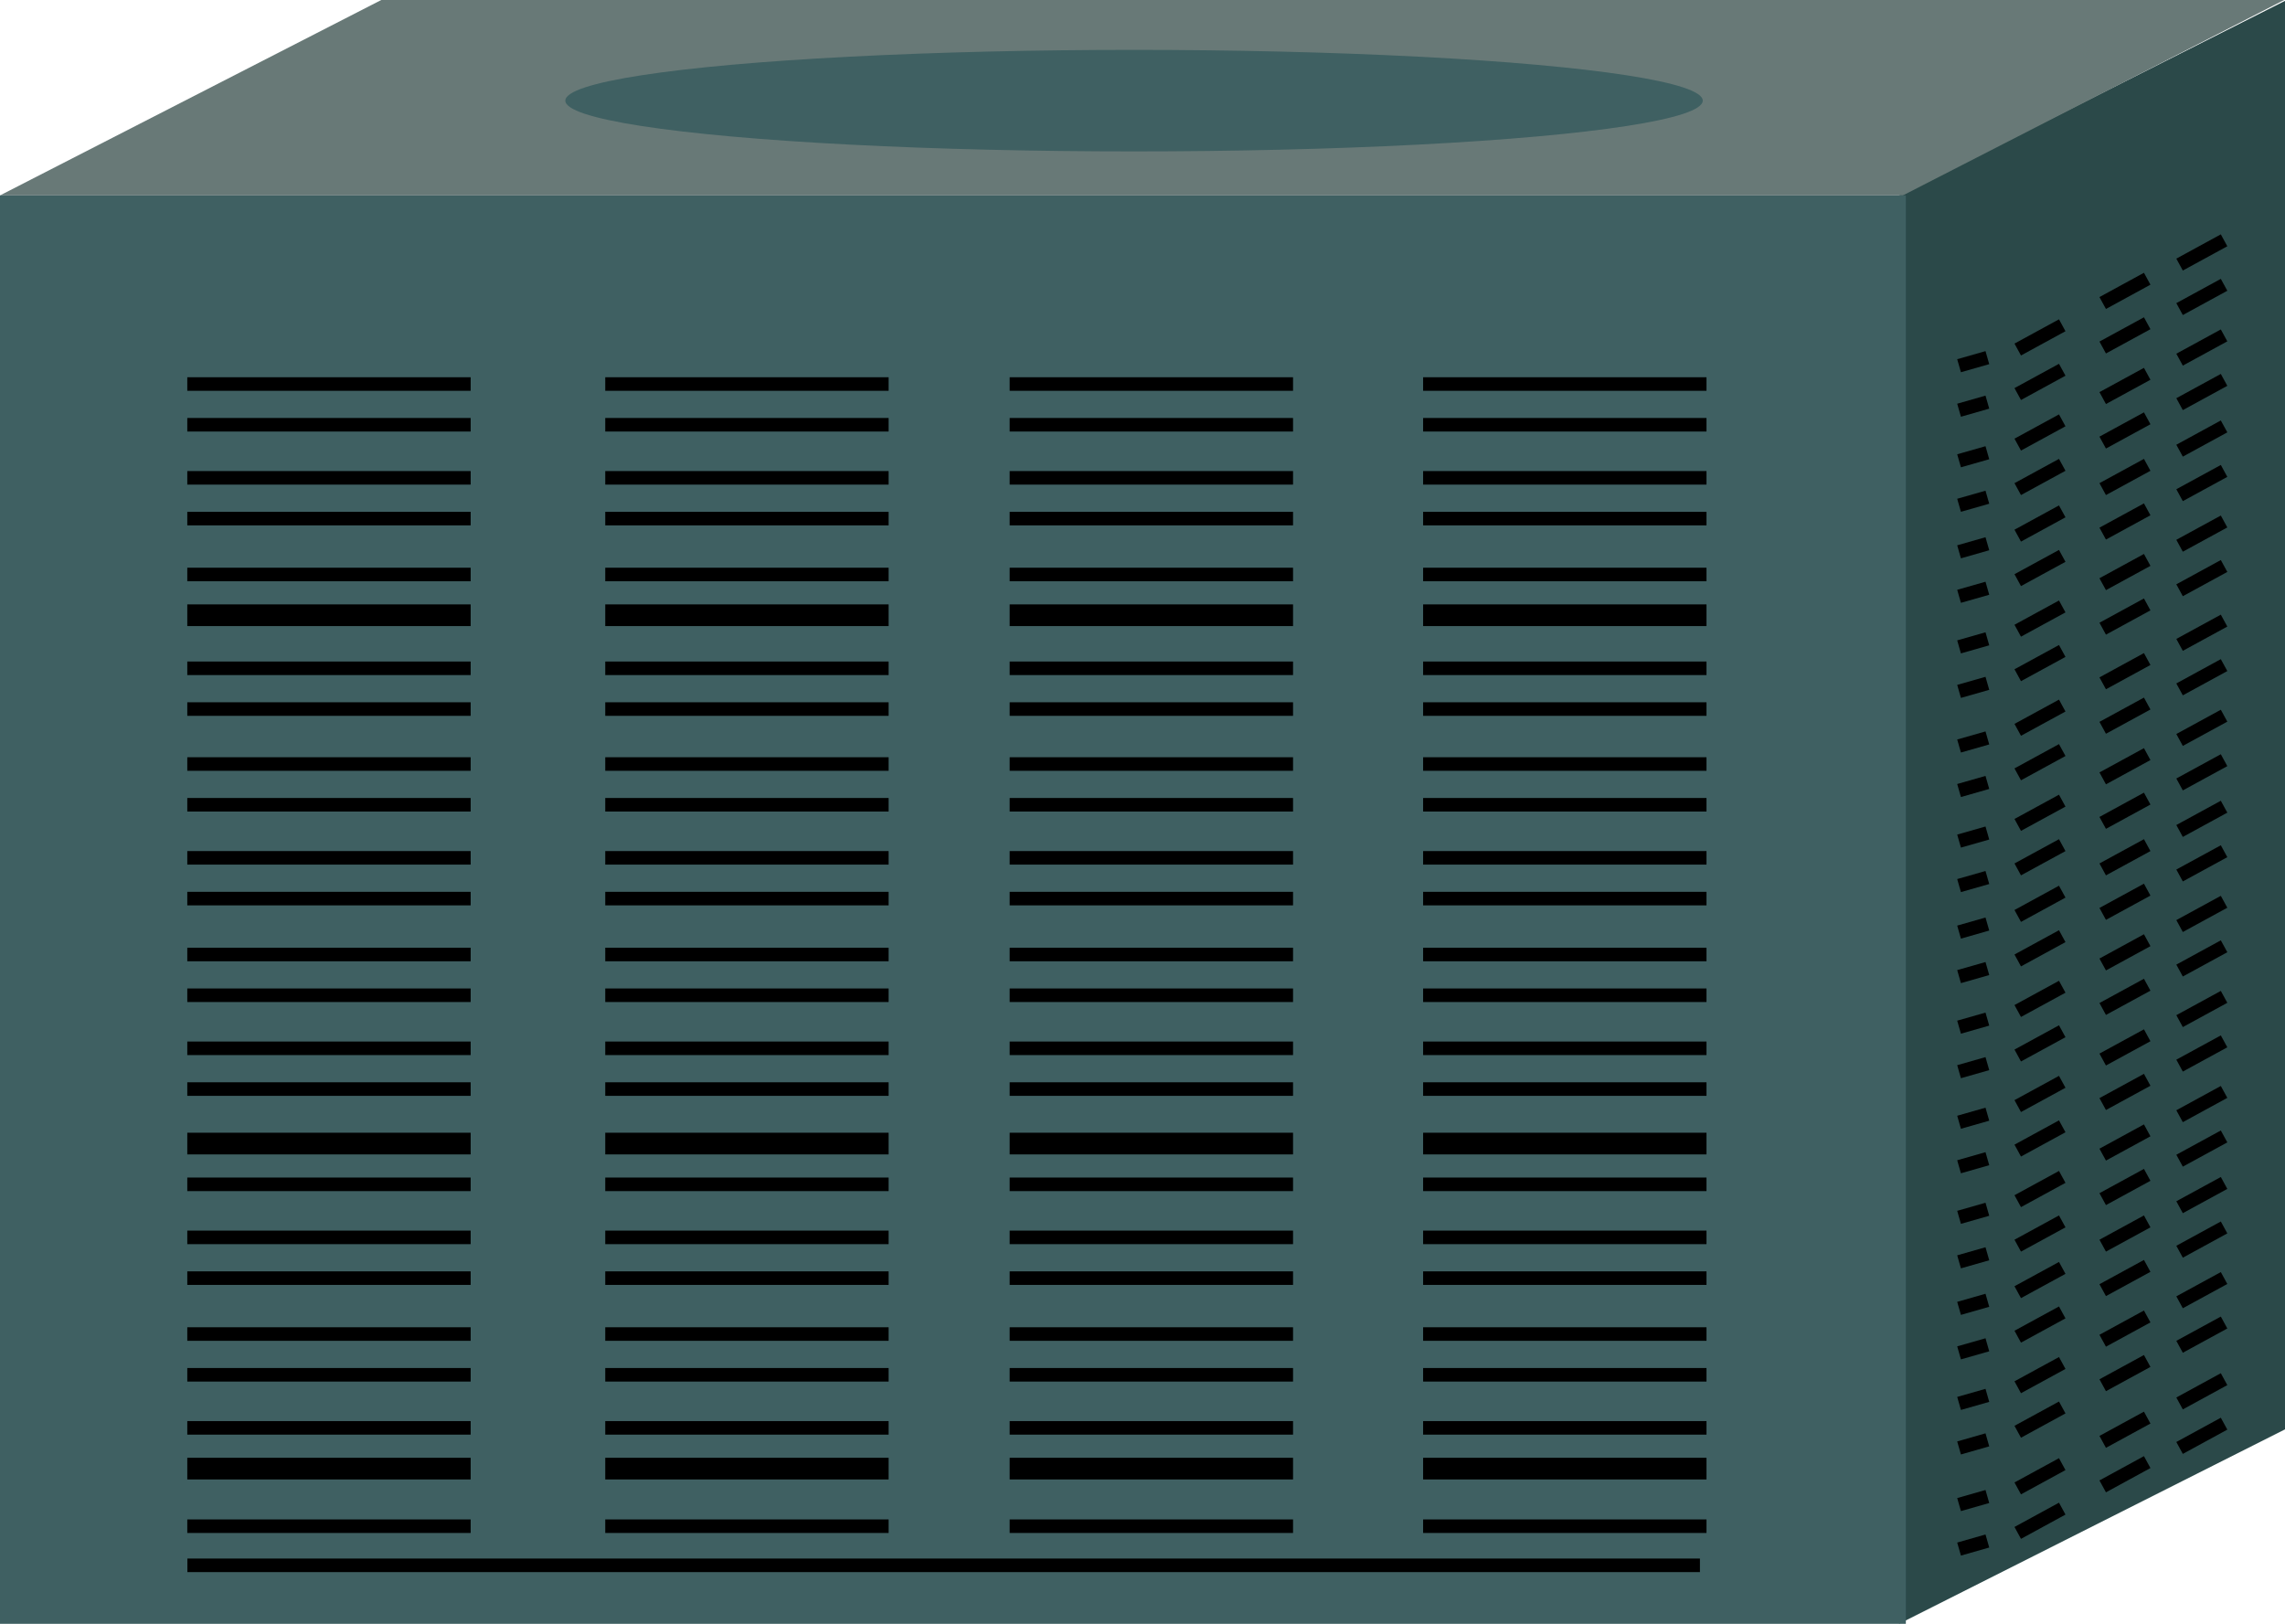 <?xml version="1.0" encoding="utf-8"?>
<!-- Generator: Adobe Illustrator 15.0.0, SVG Export Plug-In . SVG Version: 6.00 Build 0)  -->
<!DOCTYPE svg PUBLIC "-//W3C//DTD SVG 1.1 Tiny//EN" "http://www.w3.org/Graphics/SVG/1.1/DTD/svg11-tiny.dtd">
<svg version="1.1" baseProfile="tiny" id="_x31_7" xmlns="http://www.w3.org/2000/svg" xmlns:xlink="http://www.w3.org/1999/xlink"
	 x="0px" y="0px" width="126.422px" height="89.85px" viewBox="0 0 126.422 89.85" xml:space="preserve">
<g>
	<polygon fill="#2B4949" points="105.07,89.85 126.422,79.091 126.422,0.048 105.07,10.807 	"/>
	<polygon fill="#687977" points="0,10.813 105.28,10.813 126.374,0 21.094,0 	"/>
	<rect y="10.812" fill="#3F6062" width="105.445" height="79.037"/>
	<ellipse fill="#3F6062" cx="62.743" cy="5.569" rx="31.465" ry="2.809"/>
	<line fill="none" stroke="#000000" stroke-width="0.75" x1="10.368" y1="86.614" x2="94.052" y2="86.614"/>
	<g>
		<g>
			<line fill="none" stroke="#000000" stroke-width="0.75" x1="10.362" y1="21.249" x2="26.04" y2="21.249"/>
			<line fill="none" stroke="#000000" stroke-width="0.75" x1="10.362" y1="23.503" x2="26.04" y2="23.503"/>
		</g>
		<g>
			<line fill="none" stroke="#000000" stroke-width="0.75" x1="10.362" y1="26.44" x2="26.04" y2="26.44"/>
			<line fill="none" stroke="#000000" stroke-width="0.75" x1="10.362" y1="28.695" x2="26.04" y2="28.695"/>
		</g>
		<g>
			<line fill="none" stroke="#000000" stroke-width="0.75" x1="10.362" y1="31.788" x2="26.04" y2="31.788"/>
			<line fill="none" stroke="#000000" stroke-width="1.2" x1="10.362" y1="34.043" x2="26.04" y2="34.043"/>
		</g>
		<g>
			<line fill="none" stroke="#000000" stroke-width="0.75" x1="10.362" y1="36.979" x2="26.04" y2="36.979"/>
			<line fill="none" stroke="#000000" stroke-width="0.75" x1="10.362" y1="39.234" x2="26.04" y2="39.234"/>
		</g>
		<g>
			<line fill="none" stroke="#000000" stroke-width="0.75" x1="10.362" y1="42.275" x2="26.04" y2="42.275"/>
			<line fill="none" stroke="#000000" stroke-width="0.75" x1="10.362" y1="44.53" x2="26.04" y2="44.53"/>
		</g>
		<g>
			<line fill="none" stroke="#000000" stroke-width="0.75" x1="10.362" y1="47.467" x2="26.04" y2="47.467"/>
			<line fill="none" stroke="#000000" stroke-width="0.75" x1="10.362" y1="49.722" x2="26.04" y2="49.722"/>
		</g>
		<g>
			<line fill="none" stroke="#000000" stroke-width="0.75" x1="10.362" y1="52.815" x2="26.04" y2="52.815"/>
			<line fill="none" stroke="#000000" stroke-width="0.75" x1="10.362" y1="55.07" x2="26.04" y2="55.07"/>
		</g>
		<g>
			<line fill="none" stroke="#000000" stroke-width="0.75" x1="10.362" y1="58.006" x2="26.04" y2="58.006"/>
			<line fill="none" stroke="#000000" stroke-width="0.75" x1="10.362" y1="60.261" x2="26.04" y2="60.261"/>
		</g>
		<g>
			<line fill="none" stroke="#000000" stroke-width="1.2" x1="10.362" y1="63.277" x2="26.04" y2="63.277"/>
			<line fill="none" stroke="#000000" stroke-width="0.75" x1="10.362" y1="65.532" x2="26.04" y2="65.532"/>
		</g>
		<g>
			<line fill="none" stroke="#000000" stroke-width="0.75" x1="10.362" y1="68.468" x2="26.04" y2="68.468"/>
			<line fill="none" stroke="#000000" stroke-width="0.75" x1="10.362" y1="70.723" x2="26.04" y2="70.723"/>
		</g>
		<g>
			<line fill="none" stroke="#000000" stroke-width="0.75" x1="10.362" y1="73.816" x2="26.04" y2="73.816"/>
			<line fill="none" stroke="#000000" stroke-width="0.75" x1="10.362" y1="76.071" x2="26.04" y2="76.071"/>
		</g>
		<g>
			<line fill="none" stroke="#000000" stroke-width="0.75" x1="10.362" y1="79.008" x2="26.04" y2="79.008"/>
			<line fill="none" stroke="#000000" stroke-width="1.2" x1="10.362" y1="81.263" x2="26.04" y2="81.263"/>
			<line fill="none" stroke="#000000" stroke-width="0.75" x1="10.362" y1="84.449" x2="26.04" y2="84.449"/>
		</g>
	</g>
	<g>
		<g>
			<line fill="none" stroke="#000000" stroke-width="0.75" x1="33.487" y1="21.249" x2="49.165" y2="21.249"/>
			<line fill="none" stroke="#000000" stroke-width="0.75" x1="33.487" y1="23.503" x2="49.165" y2="23.503"/>
		</g>
		<g>
			<line fill="none" stroke="#000000" stroke-width="0.75" x1="33.487" y1="26.44" x2="49.165" y2="26.44"/>
			<line fill="none" stroke="#000000" stroke-width="0.75" x1="33.487" y1="28.695" x2="49.165" y2="28.695"/>
		</g>
		<g>
			<line fill="none" stroke="#000000" stroke-width="0.75" x1="33.487" y1="31.788" x2="49.165" y2="31.788"/>
			<line fill="none" stroke="#000000" stroke-width="1.2" x1="33.487" y1="34.043" x2="49.165" y2="34.043"/>
		</g>
		<g>
			<line fill="none" stroke="#000000" stroke-width="0.75" x1="33.487" y1="36.979" x2="49.165" y2="36.979"/>
			<line fill="none" stroke="#000000" stroke-width="0.75" x1="33.487" y1="39.234" x2="49.165" y2="39.234"/>
		</g>
		<g>
			<line fill="none" stroke="#000000" stroke-width="0.75" x1="33.487" y1="42.275" x2="49.165" y2="42.275"/>
			<line fill="none" stroke="#000000" stroke-width="0.75" x1="33.487" y1="44.53" x2="49.165" y2="44.53"/>
		</g>
		<g>
			<line fill="none" stroke="#000000" stroke-width="0.75" x1="33.487" y1="47.467" x2="49.165" y2="47.467"/>
			<line fill="none" stroke="#000000" stroke-width="0.75" x1="33.487" y1="49.722" x2="49.165" y2="49.722"/>
		</g>
		<g>
			<line fill="none" stroke="#000000" stroke-width="0.75" x1="33.487" y1="52.815" x2="49.165" y2="52.815"/>
			<line fill="none" stroke="#000000" stroke-width="0.75" x1="33.487" y1="55.07" x2="49.165" y2="55.07"/>
		</g>
		<g>
			<line fill="none" stroke="#000000" stroke-width="0.75" x1="33.487" y1="58.006" x2="49.165" y2="58.006"/>
			<line fill="none" stroke="#000000" stroke-width="0.75" x1="33.487" y1="60.261" x2="49.165" y2="60.261"/>
		</g>
		<g>
			<line fill="none" stroke="#000000" stroke-width="1.2" x1="33.487" y1="63.277" x2="49.165" y2="63.277"/>
			<line fill="none" stroke="#000000" stroke-width="0.75" x1="33.487" y1="65.532" x2="49.165" y2="65.532"/>
		</g>
		<g>
			<line fill="none" stroke="#000000" stroke-width="0.75" x1="33.487" y1="68.468" x2="49.165" y2="68.468"/>
			<line fill="none" stroke="#000000" stroke-width="0.75" x1="33.487" y1="70.723" x2="49.165" y2="70.723"/>
		</g>
		<g>
			<line fill="none" stroke="#000000" stroke-width="0.75" x1="33.487" y1="73.816" x2="49.165" y2="73.816"/>
			<line fill="none" stroke="#000000" stroke-width="0.75" x1="33.487" y1="76.071" x2="49.165" y2="76.071"/>
		</g>
		<g>
			<line fill="none" stroke="#000000" stroke-width="0.75" x1="33.487" y1="79.008" x2="49.165" y2="79.008"/>
			<line fill="none" stroke="#000000" stroke-width="1.2" x1="33.487" y1="81.263" x2="49.165" y2="81.263"/>
			<line fill="none" stroke="#000000" stroke-width="0.75" x1="33.487" y1="84.449" x2="49.165" y2="84.449"/>
		</g>
	</g>
	<g>
		<g>
			<line fill="none" stroke="#000000" stroke-width="0.75" x1="55.862" y1="21.249" x2="71.54" y2="21.249"/>
			<line fill="none" stroke="#000000" stroke-width="0.75" x1="55.862" y1="23.503" x2="71.54" y2="23.503"/>
		</g>
		<g>
			<line fill="none" stroke="#000000" stroke-width="0.75" x1="55.862" y1="26.44" x2="71.54" y2="26.44"/>
			<line fill="none" stroke="#000000" stroke-width="0.75" x1="55.862" y1="28.695" x2="71.54" y2="28.695"/>
		</g>
		<g>
			<line fill="none" stroke="#000000" stroke-width="0.75" x1="55.862" y1="31.788" x2="71.54" y2="31.788"/>
			<line fill="none" stroke="#000000" stroke-width="1.2" x1="55.862" y1="34.043" x2="71.54" y2="34.043"/>
		</g>
		<g>
			<line fill="none" stroke="#000000" stroke-width="0.75" x1="55.862" y1="36.979" x2="71.54" y2="36.979"/>
			<line fill="none" stroke="#000000" stroke-width="0.75" x1="55.862" y1="39.234" x2="71.54" y2="39.234"/>
		</g>
		<g>
			<line fill="none" stroke="#000000" stroke-width="0.75" x1="55.862" y1="42.275" x2="71.54" y2="42.275"/>
			<line fill="none" stroke="#000000" stroke-width="0.75" x1="55.862" y1="44.53" x2="71.54" y2="44.53"/>
		</g>
		<g>
			<line fill="none" stroke="#000000" stroke-width="0.75" x1="55.862" y1="47.467" x2="71.54" y2="47.467"/>
			<line fill="none" stroke="#000000" stroke-width="0.75" x1="55.862" y1="49.722" x2="71.54" y2="49.722"/>
		</g>
		<g>
			<line fill="none" stroke="#000000" stroke-width="0.75" x1="55.862" y1="52.815" x2="71.54" y2="52.815"/>
			<line fill="none" stroke="#000000" stroke-width="0.75" x1="55.862" y1="55.07" x2="71.54" y2="55.07"/>
		</g>
		<g>
			<line fill="none" stroke="#000000" stroke-width="0.75" x1="55.862" y1="58.006" x2="71.54" y2="58.006"/>
			<line fill="none" stroke="#000000" stroke-width="0.75" x1="55.862" y1="60.261" x2="71.54" y2="60.261"/>
		</g>
		<g>
			<line fill="none" stroke="#000000" stroke-width="1.2" x1="55.862" y1="63.277" x2="71.54" y2="63.277"/>
			<line fill="none" stroke="#000000" stroke-width="0.75" x1="55.862" y1="65.532" x2="71.54" y2="65.532"/>
		</g>
		<g>
			<line fill="none" stroke="#000000" stroke-width="0.75" x1="55.862" y1="68.468" x2="71.54" y2="68.468"/>
			<line fill="none" stroke="#000000" stroke-width="0.75" x1="55.862" y1="70.723" x2="71.54" y2="70.723"/>
		</g>
		<g>
			<line fill="none" stroke="#000000" stroke-width="0.75" x1="55.862" y1="73.816" x2="71.54" y2="73.816"/>
			<line fill="none" stroke="#000000" stroke-width="0.75" x1="55.862" y1="76.071" x2="71.54" y2="76.071"/>
		</g>
		<g>
			<line fill="none" stroke="#000000" stroke-width="0.75" x1="55.862" y1="79.008" x2="71.54" y2="79.008"/>
			<line fill="none" stroke="#000000" stroke-width="1.2" x1="55.862" y1="81.263" x2="71.54" y2="81.263"/>
			<line fill="none" stroke="#000000" stroke-width="0.75" x1="55.862" y1="84.449" x2="71.54" y2="84.449"/>
		</g>
	</g>
	<g>
		<g>
			<line fill="none" stroke="#000000" stroke-width="0.75" x1="78.737" y1="21.249" x2="94.415" y2="21.249"/>
			<line fill="none" stroke="#000000" stroke-width="0.75" x1="78.737" y1="23.503" x2="94.415" y2="23.503"/>
		</g>
		<g>
			<line fill="none" stroke="#000000" stroke-width="0.75" x1="78.737" y1="26.44" x2="94.415" y2="26.44"/>
			<line fill="none" stroke="#000000" stroke-width="0.75" x1="78.737" y1="28.695" x2="94.415" y2="28.695"/>
		</g>
		<g>
			<line fill="none" stroke="#000000" stroke-width="0.75" x1="78.737" y1="31.788" x2="94.415" y2="31.788"/>
			<line fill="none" stroke="#000000" stroke-width="1.2" x1="78.737" y1="34.043" x2="94.415" y2="34.043"/>
		</g>
		<g>
			<line fill="none" stroke="#000000" stroke-width="0.75" x1="78.737" y1="36.979" x2="94.415" y2="36.979"/>
			<line fill="none" stroke="#000000" stroke-width="0.75" x1="78.737" y1="39.234" x2="94.415" y2="39.234"/>
		</g>
		<g>
			<line fill="none" stroke="#000000" stroke-width="0.75" x1="78.737" y1="42.275" x2="94.415" y2="42.275"/>
			<line fill="none" stroke="#000000" stroke-width="0.75" x1="78.737" y1="44.53" x2="94.415" y2="44.53"/>
		</g>
		<g>
			<line fill="none" stroke="#000000" stroke-width="0.75" x1="78.737" y1="47.467" x2="94.415" y2="47.467"/>
			<line fill="none" stroke="#000000" stroke-width="0.75" x1="78.737" y1="49.722" x2="94.415" y2="49.722"/>
		</g>
		<g>
			<line fill="none" stroke="#000000" stroke-width="0.75" x1="78.737" y1="52.815" x2="94.415" y2="52.815"/>
			<line fill="none" stroke="#000000" stroke-width="0.75" x1="78.737" y1="55.07" x2="94.415" y2="55.07"/>
		</g>
		<g>
			<line fill="none" stroke="#000000" stroke-width="0.75" x1="78.737" y1="58.006" x2="94.415" y2="58.006"/>
			<line fill="none" stroke="#000000" stroke-width="0.75" x1="78.737" y1="60.261" x2="94.415" y2="60.261"/>
		</g>
		<g>
			<line fill="none" stroke="#000000" stroke-width="1.2" x1="78.737" y1="63.277" x2="94.415" y2="63.277"/>
			<line fill="none" stroke="#000000" stroke-width="0.75" x1="78.737" y1="65.532" x2="94.415" y2="65.532"/>
		</g>
		<g>
			<line fill="none" stroke="#000000" stroke-width="0.75" x1="78.737" y1="68.468" x2="94.415" y2="68.468"/>
			<line fill="none" stroke="#000000" stroke-width="0.75" x1="78.737" y1="70.723" x2="94.415" y2="70.723"/>
		</g>
		<g>
			<line fill="none" stroke="#000000" stroke-width="0.75" x1="78.737" y1="73.816" x2="94.415" y2="73.816"/>
			<line fill="none" stroke="#000000" stroke-width="0.75" x1="78.737" y1="76.071" x2="94.415" y2="76.071"/>
		</g>
		<g>
			<line fill="none" stroke="#000000" stroke-width="0.75" x1="78.737" y1="79.008" x2="94.415" y2="79.008"/>
			<line fill="none" stroke="#000000" stroke-width="1.2" x1="78.737" y1="81.263" x2="94.415" y2="81.263"/>
			<line fill="none" stroke="#000000" stroke-width="0.75" x1="78.737" y1="84.449" x2="94.415" y2="84.449"/>
		</g>
	</g>
	<g>
		<line fill="none" stroke="#000000" stroke-width="0.75" x1="123.051" y1="13.297" x2="120.589" y2="14.64"/>
		<line fill="none" stroke="#000000" stroke-width="0.75" x1="123.051" y1="15.759" x2="120.589" y2="17.103"/>
		<line fill="none" stroke="#000000" stroke-width="0.75" x1="123.051" y1="18.558" x2="120.589" y2="19.901"/>
		<line fill="none" stroke="#000000" stroke-width="0.75" x1="123.051" y1="21.02" x2="120.589" y2="22.363"/>
		<line fill="none" stroke="#000000" stroke-width="0.75" x1="123.051" y1="23.594" x2="120.589" y2="24.938"/>
		<line fill="none" stroke="#000000" stroke-width="0.75" x1="123.051" y1="26.057" x2="120.589" y2="27.4"/>
		<line fill="none" stroke="#000000" stroke-width="0.75" x1="123.051" y1="28.855" x2="120.589" y2="30.198"/>
		<line fill="none" stroke="#000000" stroke-width="0.75" x1="123.051" y1="31.317" x2="120.589" y2="32.661"/>
		<line fill="none" stroke="#000000" stroke-width="0.75" x1="123.051" y1="34.34" x2="120.589" y2="35.683"/>
		<line fill="none" stroke="#000000" stroke-width="0.75" x1="123.051" y1="36.802" x2="120.589" y2="38.146"/>
		<line fill="none" stroke="#000000" stroke-width="0.75" x1="123.051" y1="39.601" x2="120.589" y2="40.944"/>
		<line fill="none" stroke="#000000" stroke-width="0.75" x1="123.051" y1="42.063" x2="120.589" y2="43.406"/>
		<line fill="none" stroke="#000000" stroke-width="0.75" x1="123.051" y1="44.637" x2="120.589" y2="45.98"/>
		<line fill="none" stroke="#000000" stroke-width="0.75" x1="123.051" y1="47.1" x2="120.589" y2="48.443"/>
		<line fill="none" stroke="#000000" stroke-width="0.75" x1="123.051" y1="49.898" x2="120.589" y2="51.241"/>
		<line fill="none" stroke="#000000" stroke-width="0.75" x1="123.051" y1="52.36" x2="120.589" y2="53.704"/>
		<line fill="none" stroke="#000000" stroke-width="0.75" x1="123.051" y1="55.159" x2="120.589" y2="56.502"/>
		<line fill="none" stroke="#000000" stroke-width="0.75" x1="123.051" y1="57.621" x2="120.589" y2="58.964"/>
		<line fill="none" stroke="#000000" stroke-width="0.75" x1="123.051" y1="60.419" x2="120.589" y2="61.763"/>
		<line fill="none" stroke="#000000" stroke-width="0.75" x1="123.051" y1="62.882" x2="120.589" y2="64.225"/>
		<line fill="none" stroke="#000000" stroke-width="0.75" x1="123.051" y1="65.456" x2="120.589" y2="66.799"/>
		<line fill="none" stroke="#000000" stroke-width="0.75" x1="123.051" y1="67.918" x2="120.589" y2="69.262"/>
		<line fill="none" stroke="#000000" stroke-width="0.75" x1="123.051" y1="70.717" x2="120.589" y2="72.06"/>
		<line fill="none" stroke="#000000" stroke-width="0.75" x1="123.051" y1="73.179" x2="120.589" y2="74.522"/>
		<line fill="none" stroke="#000000" stroke-width="0.75" x1="123.051" y1="76.313" x2="120.589" y2="77.657"/>
		<line fill="none" stroke="#000000" stroke-width="0.75" x1="123.051" y1="78.776" x2="120.589" y2="80.119"/>
	</g>
	<g>
		<line fill="none" stroke="#000000" stroke-width="0.75" x1="118.798" y1="15.423" x2="116.336" y2="16.767"/>
		<line fill="none" stroke="#000000" stroke-width="0.75" x1="118.798" y1="17.886" x2="116.336" y2="19.229"/>
		<line fill="none" stroke="#000000" stroke-width="0.75" x1="118.798" y1="20.684" x2="116.336" y2="22.027"/>
		<line fill="none" stroke="#000000" stroke-width="0.75" x1="118.798" y1="23.146" x2="116.336" y2="24.49"/>
		<line fill="none" stroke="#000000" stroke-width="0.75" x1="118.798" y1="25.721" x2="116.336" y2="27.064"/>
		<line fill="none" stroke="#000000" stroke-width="0.75" x1="118.798" y1="28.183" x2="116.336" y2="29.526"/>
		<line fill="none" stroke="#000000" stroke-width="0.75" x1="118.798" y1="30.981" x2="116.336" y2="32.325"/>
		<line fill="none" stroke="#000000" stroke-width="0.75" x1="118.798" y1="33.444" x2="116.336" y2="34.787"/>
		<line fill="none" stroke="#000000" stroke-width="0.75" x1="118.798" y1="36.466" x2="116.336" y2="37.81"/>
		<line fill="none" stroke="#000000" stroke-width="0.75" x1="118.798" y1="38.929" x2="116.336" y2="40.272"/>
		<line fill="none" stroke="#000000" stroke-width="0.75" x1="118.798" y1="41.727" x2="116.336" y2="43.07"/>
		<line fill="none" stroke="#000000" stroke-width="0.75" x1="118.798" y1="44.189" x2="116.336" y2="45.533"/>
		<line fill="none" stroke="#000000" stroke-width="0.75" x1="118.798" y1="46.764" x2="116.336" y2="48.107"/>
		<line fill="none" stroke="#000000" stroke-width="0.75" x1="118.798" y1="49.226" x2="116.336" y2="50.569"/>
		<line fill="none" stroke="#000000" stroke-width="0.75" x1="118.798" y1="52.024" x2="116.336" y2="53.368"/>
		<line fill="none" stroke="#000000" stroke-width="0.75" x1="118.798" y1="54.487" x2="116.336" y2="55.83"/>
		<line fill="none" stroke="#000000" stroke-width="0.75" x1="118.798" y1="57.285" x2="116.336" y2="58.628"/>
		<line fill="none" stroke="#000000" stroke-width="0.75" x1="118.798" y1="59.748" x2="116.336" y2="61.091"/>
		<line fill="none" stroke="#000000" stroke-width="0.75" x1="118.798" y1="62.546" x2="116.336" y2="63.889"/>
		<line fill="none" stroke="#000000" stroke-width="0.75" x1="118.798" y1="65.008" x2="116.336" y2="66.352"/>
		<line fill="none" stroke="#000000" stroke-width="0.75" x1="118.798" y1="67.583" x2="116.336" y2="68.926"/>
		<line fill="none" stroke="#000000" stroke-width="0.75" x1="118.798" y1="70.045" x2="116.336" y2="71.388"/>
		<line fill="none" stroke="#000000" stroke-width="0.75" x1="118.798" y1="72.843" x2="116.336" y2="74.187"/>
		<line fill="none" stroke="#000000" stroke-width="0.75" x1="118.798" y1="75.306" x2="116.336" y2="76.649"/>
		<line fill="none" stroke="#000000" stroke-width="0.75" x1="118.798" y1="78.44" x2="116.336" y2="79.783"/>
		<line fill="none" stroke="#000000" stroke-width="0.75" x1="118.798" y1="80.902" x2="116.336" y2="82.246"/>
	</g>
	<g>
		<line fill="none" stroke="#000000" stroke-width="0.75" x1="114.097" y1="17.998" x2="111.635" y2="19.341"/>
		<line fill="none" stroke="#000000" stroke-width="0.75" x1="114.097" y1="20.46" x2="111.635" y2="21.804"/>
		<line fill="none" stroke="#000000" stroke-width="0.75" x1="114.097" y1="23.259" x2="111.635" y2="24.602"/>
		<line fill="none" stroke="#000000" stroke-width="0.75" x1="114.097" y1="25.721" x2="111.635" y2="27.064"/>
		<line fill="none" stroke="#000000" stroke-width="0.75" x1="114.097" y1="28.295" x2="111.635" y2="29.639"/>
		<line fill="none" stroke="#000000" stroke-width="0.75" x1="114.097" y1="30.758" x2="111.635" y2="32.101"/>
		<line fill="none" stroke="#000000" stroke-width="0.75" x1="114.097" y1="33.556" x2="111.635" y2="34.899"/>
		<line fill="none" stroke="#000000" stroke-width="0.75" x1="114.097" y1="36.019" x2="111.635" y2="37.362"/>
		<line fill="none" stroke="#000000" stroke-width="0.75" x1="114.097" y1="39.041" x2="111.635" y2="40.384"/>
		<line fill="none" stroke="#000000" stroke-width="0.75" x1="114.097" y1="41.503" x2="111.635" y2="42.847"/>
		<line fill="none" stroke="#000000" stroke-width="0.75" x1="114.097" y1="44.302" x2="111.635" y2="45.645"/>
		<line fill="none" stroke="#000000" stroke-width="0.75" x1="114.097" y1="46.764" x2="111.635" y2="48.107"/>
		<line fill="none" stroke="#000000" stroke-width="0.75" x1="114.097" y1="49.338" x2="111.635" y2="50.682"/>
		<line fill="none" stroke="#000000" stroke-width="0.75" x1="114.097" y1="51.801" x2="111.635" y2="53.144"/>
		<line fill="none" stroke="#000000" stroke-width="0.75" x1="114.097" y1="54.599" x2="111.635" y2="55.942"/>
		<line fill="none" stroke="#000000" stroke-width="0.75" x1="114.097" y1="57.062" x2="111.635" y2="58.405"/>
		<line fill="none" stroke="#000000" stroke-width="0.75" x1="114.097" y1="59.86" x2="111.635" y2="61.203"/>
		<line fill="none" stroke="#000000" stroke-width="0.75" x1="114.097" y1="62.322" x2="111.635" y2="63.666"/>
		<line fill="none" stroke="#000000" stroke-width="0.75" x1="114.097" y1="65.121" x2="111.635" y2="66.464"/>
		<line fill="none" stroke="#000000" stroke-width="0.75" x1="114.097" y1="67.583" x2="111.635" y2="68.926"/>
		<line fill="none" stroke="#000000" stroke-width="0.75" x1="114.097" y1="70.157" x2="111.635" y2="71.5"/>
		<line fill="none" stroke="#000000" stroke-width="0.75" x1="114.097" y1="72.62" x2="111.635" y2="73.963"/>
		<line fill="none" stroke="#000000" stroke-width="0.75" x1="114.097" y1="75.418" x2="111.635" y2="76.761"/>
		<line fill="none" stroke="#000000" stroke-width="0.75" x1="114.097" y1="77.88" x2="111.635" y2="79.224"/>
		<line fill="none" stroke="#000000" stroke-width="0.75" x1="114.097" y1="81.015" x2="111.635" y2="82.358"/>
		<line fill="none" stroke="#000000" stroke-width="0.75" x1="114.097" y1="83.477" x2="111.635" y2="84.82"/>
	</g>
	<g>
		<line fill="none" stroke="#000000" stroke-width="0.75" x1="109.955" y1="19.789" x2="108.389" y2="20.236"/>
		<line fill="none" stroke="#000000" stroke-width="0.75" x1="109.955" y1="22.251" x2="108.389" y2="22.699"/>
		<line fill="none" stroke="#000000" stroke-width="0.75" x1="109.955" y1="25.05" x2="108.389" y2="25.497"/>
		<line fill="none" stroke="#000000" stroke-width="0.75" x1="109.955" y1="27.512" x2="108.389" y2="27.959"/>
		<line fill="none" stroke="#000000" stroke-width="0.75" x1="109.955" y1="30.086" x2="108.389" y2="30.534"/>
		<line fill="none" stroke="#000000" stroke-width="0.75" x1="109.955" y1="32.549" x2="108.389" y2="32.996"/>
		<line fill="none" stroke="#000000" stroke-width="0.75" x1="109.955" y1="35.347" x2="108.389" y2="35.794"/>
		<line fill="none" stroke="#000000" stroke-width="0.75" x1="109.955" y1="37.81" x2="108.389" y2="38.257"/>
		<line fill="none" stroke="#000000" stroke-width="0.75" x1="109.955" y1="40.832" x2="108.389" y2="41.279"/>
		<line fill="none" stroke="#000000" stroke-width="0.75" x1="109.955" y1="43.294" x2="108.389" y2="43.742"/>
		<line fill="none" stroke="#000000" stroke-width="0.75" x1="109.955" y1="46.093" x2="108.389" y2="46.54"/>
		<line fill="none" stroke="#000000" stroke-width="0.75" x1="109.955" y1="48.555" x2="108.389" y2="49.002"/>
		<line fill="none" stroke="#000000" stroke-width="0.75" x1="109.955" y1="51.129" x2="108.389" y2="51.577"/>
		<line fill="none" stroke="#000000" stroke-width="0.75" x1="109.955" y1="53.592" x2="108.389" y2="54.039"/>
		<line fill="none" stroke="#000000" stroke-width="0.75" x1="109.955" y1="56.39" x2="108.389" y2="56.837"/>
		<line fill="none" stroke="#000000" stroke-width="0.75" x1="109.955" y1="58.853" x2="108.389" y2="59.3"/>
		<line fill="none" stroke="#000000" stroke-width="0.75" x1="109.955" y1="61.651" x2="108.389" y2="62.098"/>
		<line fill="none" stroke="#000000" stroke-width="0.75" x1="109.955" y1="64.113" x2="108.389" y2="64.561"/>
		<line fill="none" stroke="#000000" stroke-width="0.75" x1="109.955" y1="66.912" x2="108.389" y2="67.359"/>
		<line fill="none" stroke="#000000" stroke-width="0.75" x1="109.955" y1="69.374" x2="108.389" y2="69.821"/>
		<line fill="none" stroke="#000000" stroke-width="0.75" x1="109.955" y1="71.948" x2="108.389" y2="72.396"/>
		<line fill="none" stroke="#000000" stroke-width="0.75" x1="109.955" y1="74.411" x2="108.389" y2="74.858"/>
		<line fill="none" stroke="#000000" stroke-width="0.75" x1="109.955" y1="77.209" x2="108.389" y2="77.656"/>
		<line fill="none" stroke="#000000" stroke-width="0.75" x1="109.955" y1="79.671" x2="108.389" y2="80.119"/>
		<line fill="none" stroke="#000000" stroke-width="0.75" x1="109.955" y1="82.806" x2="108.389" y2="83.253"/>
		<line fill="none" stroke="#000000" stroke-width="0.75" x1="109.955" y1="85.268" x2="108.389" y2="85.715"/>
	</g>
</g>
</svg>
